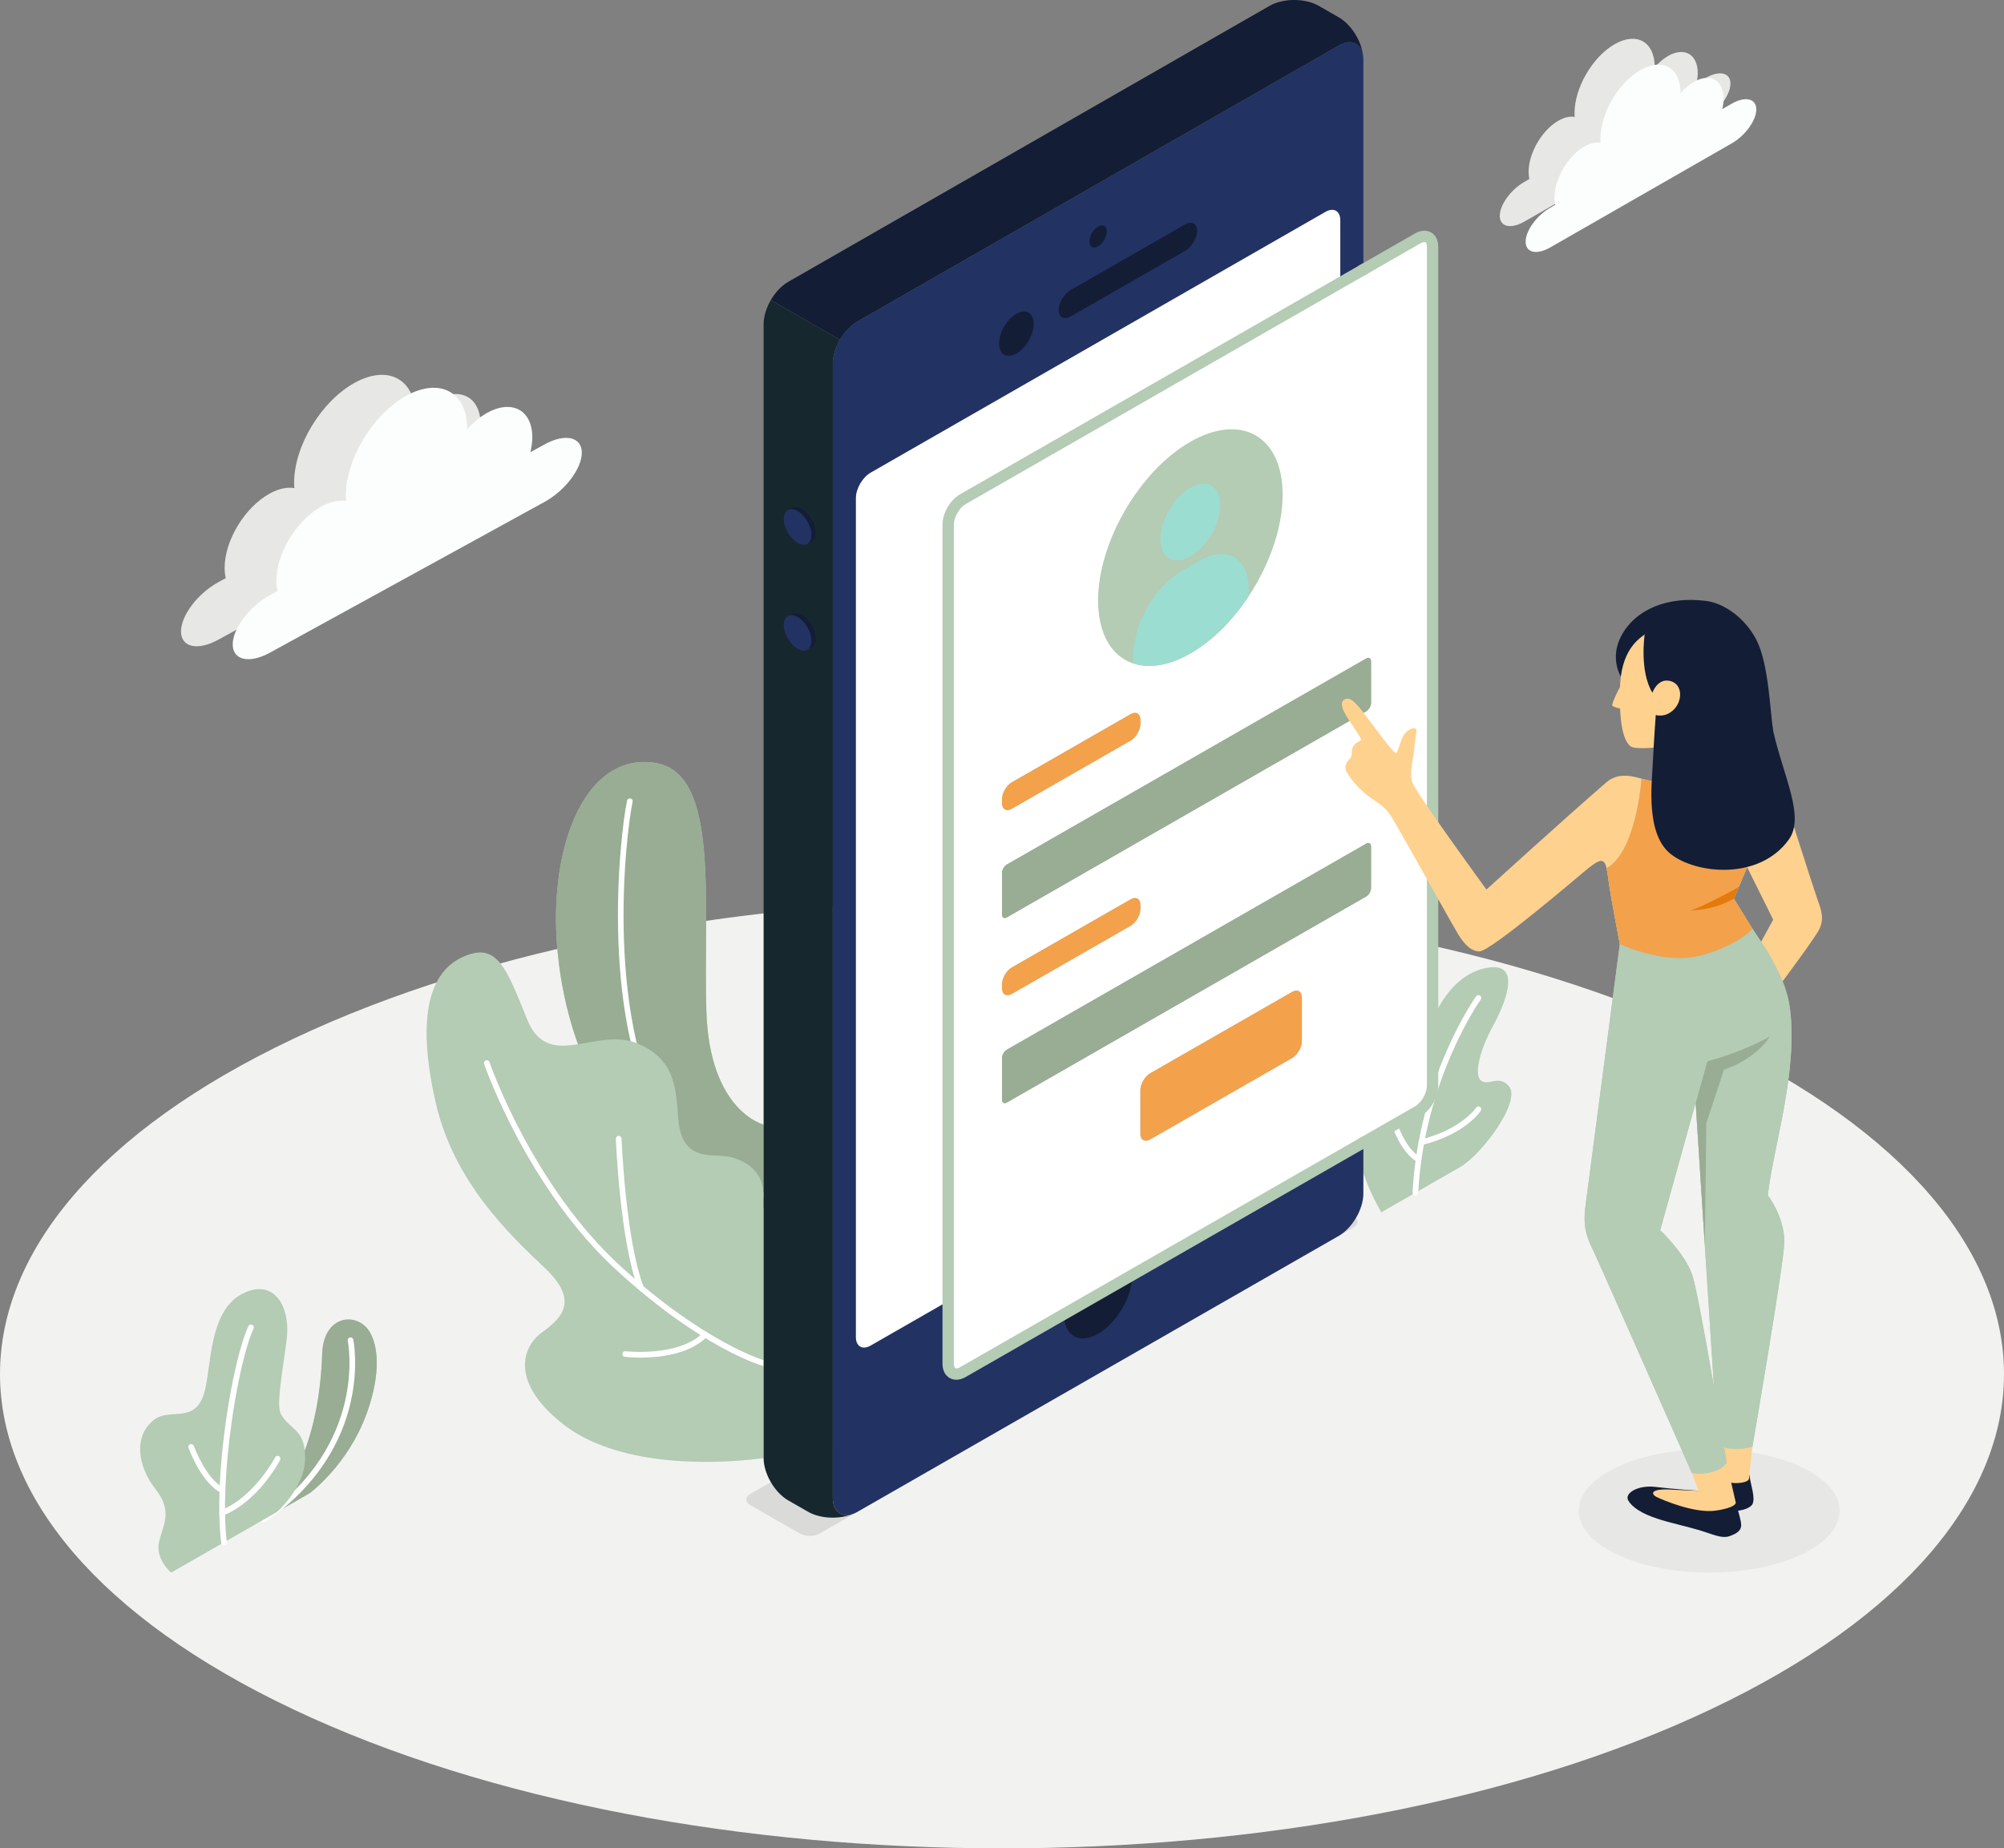 <svg width="155" height="143" viewBox="0 0 155 143" fill="none" xmlns="http://www.w3.org/2000/svg">
<rect x="0" y="0" width="155" height="143" fill="#808080" stroke="none"/>
<g clip-path="url(#clip0_1058_2345)">
<path d="M22.7 132.253C52.965 146.582 102.036 146.583 132.301 132.253C162.567 117.924 162.567 94.692 132.301 80.363C102.035 66.033 52.965 66.033 22.699 80.362C-7.566 94.691 -7.566 117.924 22.7 132.253Z" fill="#F2F3F1"/>
<path d="M125.061 120.264C129.002 122.13 135.393 122.13 139.334 120.264C143.276 118.398 143.276 115.373 139.334 113.506C135.393 111.641 129.002 111.641 125.061 113.506C121.12 115.373 121.12 118.398 125.061 120.264Z" fill="#E7E7E5"/>
<path d="M20.38 117.571L23.948 115.524C23.948 115.524 26.892 113.376 28.35 109.385C29.453 106.366 29.301 104.069 28.51 102.918C27.537 101.501 25.02 101.748 24.92 104.735C24.723 110.617 22.995 114.686 20.38 117.571Z" fill="#B4CBB4"/>
<path d="M20.38 117.571C22.995 114.686 24.723 110.617 24.92 104.735C24.982 102.881 25.975 102.083 26.953 102.083C27.55 102.083 28.141 102.381 28.51 102.918C28.904 103.491 29.139 104.349 29.14 105.438C29.141 106.536 28.904 107.87 28.35 109.385C26.892 113.376 23.948 115.524 23.948 115.524L20.38 117.571Z" fill="#98AD93"/>
<path d="M20.38 117.789C20.31 117.789 20.242 117.757 20.199 117.695C20.131 117.596 20.155 117.46 20.255 117.392C28.511 111.717 26.912 103.81 26.895 103.731C26.869 103.614 26.945 103.497 27.063 103.472C27.183 103.446 27.299 103.521 27.324 103.639C27.342 103.721 29.01 111.904 20.505 117.75C20.467 117.777 20.423 117.789 20.38 117.789Z" fill="white"/>
<path d="M13.243 121.664C13.243 121.664 12.001 120.659 12.302 119.299C12.602 117.939 13.403 116.961 12.026 115.206C10.649 113.451 10.293 111.113 11.913 109.845C13.165 108.865 15.119 110.254 15.825 107.657C16.34 105.763 16.164 101.571 18.596 100.176C21.027 98.781 22.538 100.881 22.164 103.724C21.83 106.268 21.36 108.718 21.722 109.385C22.432 110.689 23.651 110.514 23.596 112.904C23.544 115.129 21.425 116.972 21.425 116.972L13.243 121.664Z" fill="#B4CBB4"/>
<path d="M17.325 119.541C17.215 119.541 17.12 119.46 17.107 119.349C16.478 114.179 17.976 105.253 19.215 102.6C19.266 102.49 19.396 102.442 19.507 102.494C19.617 102.545 19.665 102.674 19.614 102.783C18.396 105.391 16.942 114.355 17.543 119.297C17.557 119.416 17.472 119.525 17.351 119.539L17.325 119.541Z" fill="white"/>
<path d="M17.206 115.517L17.11 115.494C15.586 114.754 14.62 112.125 14.579 112.013C14.538 111.9 14.597 111.776 14.711 111.735C14.826 111.694 14.951 111.752 14.993 111.866C15.002 111.892 15.938 114.44 17.303 115.103C17.412 115.155 17.457 115.286 17.404 115.394C17.365 115.472 17.287 115.517 17.206 115.517Z" fill="white"/>
<path d="M17.181 117.259C17.094 117.259 17.012 117.207 16.977 117.122C16.932 117.01 16.987 116.883 17.099 116.838C19.664 115.817 21.263 112.781 21.279 112.751C21.334 112.644 21.467 112.601 21.575 112.657C21.682 112.712 21.725 112.844 21.669 112.951C21.601 113.082 19.978 116.162 17.263 117.243L17.181 117.259Z" fill="white"/>
<path d="M106.841 93.788C106.841 93.788 104.921 90.702 104.735 87.343C104.55 83.984 105.292 82.59 106.31 82.189C107.329 81.789 107.406 83.022 107.932 83.752C108.458 84.483 109.522 84.065 109.915 81.793C110.308 79.522 111.75 75.671 114.733 74.937C118.027 74.126 116.26 77.965 115.433 79.463C114.606 80.96 113.961 83 114.506 83.556C115.052 84.111 115.897 83.085 116.708 84.036C117.687 85.184 114.644 89.313 112.897 90.315L106.841 93.788Z" fill="#B4CBB4"/>
<path d="M109.472 92.489L109.461 92.488C109.34 92.482 109.247 92.379 109.253 92.259C109.737 83.325 114.126 77.138 114.171 77.076C114.242 76.978 114.379 76.956 114.477 77.026C114.575 77.096 114.598 77.232 114.528 77.33C114.484 77.391 110.168 83.481 109.692 92.282C109.686 92.398 109.589 92.489 109.472 92.489Z" fill="white"/>
<path d="M109.724 89.913L109.617 89.886C108.387 89.21 107.706 87.203 107.677 87.118C107.64 87.004 107.701 86.88 107.817 86.842C107.932 86.803 108.057 86.867 108.095 86.981C108.101 87 108.75 88.911 109.83 89.504C109.936 89.562 109.975 89.695 109.916 89.8C109.876 89.873 109.801 89.913 109.724 89.913Z" fill="white"/>
<path d="M109.939 88.591C109.841 88.591 109.751 88.525 109.726 88.426C109.696 88.309 109.767 88.191 109.885 88.161C113.055 87.365 114.153 85.714 114.164 85.698C114.229 85.597 114.366 85.567 114.467 85.632C114.569 85.696 114.6 85.831 114.535 85.932C114.488 86.005 113.347 87.742 109.993 88.584L109.939 88.591Z" fill="white"/>
<path d="M59.062 87.004C59.062 87.004 54.85 85.984 54.631 78.15C54.394 69.694 55.663 59.829 50.696 59.027C45.728 58.224 42.941 64.275 43.005 71.306C43.061 77.479 45.563 90.874 59.062 93.499L59.062 87.004Z" fill="#B4CBB4"/>
<path d="M59.062 93.499C45.563 90.874 43.061 77.479 43.005 71.306C43.004 71.229 43.004 71.151 43.004 71.074C43.002 64.563 45.455 58.955 49.824 58.955C50.106 58.955 50.397 58.979 50.696 59.027C54.273 59.605 54.616 64.883 54.617 70.951C54.617 72.391 54.597 73.875 54.597 75.351C54.597 76.292 54.605 77.23 54.631 78.15C54.85 85.984 59.062 87.004 59.062 87.004L59.062 93.499Z" fill="#98AD93"/>
<path d="M59.062 92.694L59.023 92.69C55.985 92.141 53.513 90.481 51.675 87.757C46.218 79.671 47.937 64.576 48.502 61.939C48.527 61.821 48.643 61.747 48.762 61.771C48.881 61.797 48.956 61.912 48.931 62.03C48.373 64.637 46.668 79.554 52.04 87.514C53.809 90.136 56.185 91.733 59.101 92.261C59.221 92.283 59.3 92.397 59.278 92.515C59.258 92.62 59.166 92.694 59.062 92.694Z" fill="white"/>
<path d="M59.062 112.805C54.708 113.392 47.634 113.381 43.56 110.189C39.485 106.997 40.333 104.246 41.9 103.098C43.468 101.95 44.829 100.639 42.133 98.092C39.436 95.545 35.102 91.453 33.701 85.313C32.299 79.174 32.989 75.337 35.747 74.057C38.424 72.816 39.128 74.788 40.767 78.855C42.404 82.923 46.091 79.436 49.243 80.705C52.395 81.975 52.271 84.488 52.47 86.649C52.668 88.809 53.709 89.406 55.493 89.406C57.278 89.406 59.061 90.429 59.062 92.475L59.062 112.805Z" fill="#B4CBB4"/>
<path d="M59.062 105.677L59.003 105.669C58.815 105.617 54.311 104.315 47.756 98.333C40.773 91.962 37.476 82.409 37.444 82.313C37.405 82.199 37.467 82.075 37.582 82.036C37.697 81.999 37.822 82.059 37.86 82.173C37.892 82.269 41.156 91.718 48.053 98.012C54.52 103.913 59.077 105.236 59.122 105.249C59.239 105.282 59.306 105.402 59.274 105.519C59.246 105.614 59.159 105.677 59.062 105.677Z" fill="white"/>
<path d="M49.58 99.856C49.492 99.856 49.409 99.804 49.375 99.718C47.966 96.12 47.646 88.428 47.634 88.102C47.629 87.982 47.723 87.881 47.844 87.876C47.957 87.877 48.068 87.965 48.072 88.085C48.075 88.164 48.402 96.03 49.785 99.559C49.828 99.671 49.772 99.798 49.659 99.842L49.58 99.856Z" fill="white"/>
<path d="M49.543 105.032C48.86 105.032 48.388 104.978 48.331 104.971C48.211 104.957 48.125 104.849 48.139 104.729C48.153 104.61 48.262 104.521 48.383 104.539C48.424 104.542 52.51 105.001 54.388 103.1C54.472 103.013 54.612 103.013 54.698 103.097C54.785 103.181 54.786 103.319 54.701 103.405C53.327 104.796 50.974 105.032 49.543 105.032Z" fill="white"/>
<path d="M63.392 118.644L104.69 94.959C105.11 94.718 105.11 94.327 104.691 94.085L100.87 91.889C100.45 91.648 99.769 91.648 99.349 91.889L58.039 115.574C57.619 115.815 57.619 116.206 58.039 116.447L61.87 118.644C62.29 118.885 62.971 118.885 63.392 118.644Z" fill="#DADAD8"/>
<path d="M103.548 3.521L66.316 24.874C65.266 25.477 64.414 26.942 64.414 28.147V115.875C64.414 117.08 65.266 117.569 66.316 116.966L103.549 95.613C104.599 95.011 105.45 93.545 105.45 92.341L105.45 4.612C105.45 3.408 104.599 2.919 103.548 3.521Z" fill="#223263"/>
<path d="M66.316 24.874L103.548 3.521C104.488 2.983 105.266 3.318 105.421 4.256C105.278 3.132 104.497 1.884 103.548 1.34L102 0.452C100.949 -0.151 99.246 -0.151 98.196 0.452L60.964 21.805C60.439 22.106 59.963 22.623 59.618 23.215L64.971 26.285C65.315 25.692 65.791 25.176 66.316 24.874Z" fill="#131D35"/>
<path d="M59.062 112.805C59.062 114.01 59.914 115.475 60.964 116.078L62.513 116.966C63.463 117.51 64.942 117.558 65.993 117.118C65.097 117.455 64.414 116.954 64.414 115.875V28.147C64.414 27.544 64.627 26.877 64.971 26.285L59.618 23.215C59.275 23.807 59.062 24.475 59.062 25.077L59.062 112.805Z" fill="#17272E"/>
<path d="M67.34 36.567L102.525 16.387C103.155 16.026 103.666 16.319 103.666 17.042L103.667 81.958C103.667 82.681 103.155 83.56 102.525 83.921L67.34 104.101C66.71 104.462 66.199 104.169 66.199 103.446V38.53C66.199 37.807 66.709 36.928 67.34 36.567Z" fill="white"/>
<path d="M84.932 17.526C84.563 17.738 84.263 18.253 84.263 18.677C84.263 19.101 84.563 19.273 84.932 19.061C85.302 18.849 85.602 18.334 85.602 17.91C85.602 17.486 85.302 17.314 84.932 17.526Z" fill="#131D35"/>
<path d="M84.933 97.128C83.474 97.965 82.291 100 82.291 101.673C82.291 103.347 83.474 104.025 84.933 103.188C86.392 102.352 87.575 100.317 87.575 98.643C87.575 96.97 86.392 96.291 84.933 97.128Z" fill="#131D35"/>
<path d="M78.613 24.279C77.874 24.703 77.275 25.733 77.275 26.581C77.275 27.429 77.874 27.772 78.614 27.349C79.352 26.925 79.951 25.894 79.951 25.046C79.951 24.198 79.352 23.855 78.613 24.279Z" fill="#131D35"/>
<path d="M81.885 23.991C81.885 24.556 82.311 24.77 82.836 24.469L91.639 19.421C92.164 19.119 92.59 18.417 92.59 17.852C92.59 17.287 92.164 17.073 91.639 17.374L82.836 22.423C82.311 22.724 81.885 23.426 81.885 23.991Z" fill="#131D35"/>
<path d="M62.023 39.376C62.614 39.715 63.094 40.539 63.094 41.218C63.094 41.896 62.614 42.17 62.023 41.831C61.432 41.492 60.952 40.668 60.952 39.989C60.952 39.311 61.432 39.036 62.023 39.376Z" fill="#131D35"/>
<path d="M62.023 47.568C62.614 47.907 63.094 48.732 63.094 49.41C63.094 50.088 62.614 50.363 62.023 50.024C61.432 49.685 60.952 48.86 60.952 48.182C60.952 47.504 61.432 47.229 62.023 47.568Z" fill="#131D35"/>
<path d="M61.693 39.539C62.284 39.879 62.763 40.704 62.763 41.382C62.763 42.06 62.284 42.334 61.693 41.995C61.101 41.657 60.622 40.832 60.622 40.154C60.622 39.475 61.101 39.2 61.693 39.539Z" fill="#223263"/>
<path d="M61.693 47.732C62.284 48.071 62.763 48.896 62.763 49.574C62.763 50.252 62.284 50.527 61.693 50.188C61.101 49.849 60.622 49.024 60.622 48.346C60.622 47.668 61.101 47.393 61.693 47.732Z" fill="#223263"/>
<path d="M110.803 19.095C110.803 18.372 110.293 18.079 109.662 18.44L105.45 20.855L74.477 38.619C73.847 38.981 73.336 39.859 73.336 40.582L73.336 105.498C73.336 106.221 73.847 106.514 74.477 106.153L105.461 88.382L109.662 85.974C110.293 85.612 110.804 84.733 110.804 84.011L110.803 19.095Z" fill="white"/>
<path d="M110.803 19.095H111.023C111.023 18.803 110.95 18.55 110.799 18.362C110.65 18.172 110.417 18.065 110.172 18.067C109.97 18.067 109.761 18.132 109.552 18.251L105.341 20.666L74.367 38.43C74.008 38.637 73.703 38.974 73.48 39.356C73.258 39.739 73.117 40.17 73.116 40.582L73.117 105.498C73.117 105.79 73.189 106.043 73.34 106.231C73.489 106.421 73.722 106.528 73.967 106.526C74.169 106.525 74.378 106.461 74.587 106.342L105.571 88.571L109.772 86.163C110.131 85.956 110.436 85.619 110.659 85.237C110.882 84.854 111.022 84.423 111.023 84.011L111.023 19.095H110.803H110.584L110.584 84.011C110.585 84.321 110.47 84.691 110.279 85.019C110.089 85.347 109.823 85.631 109.552 85.785L105.352 88.194L74.368 105.964C74.21 106.054 74.073 106.09 73.967 106.09C73.839 106.087 73.756 106.046 73.683 105.959C73.612 105.872 73.556 105.72 73.556 105.498L73.555 40.582C73.554 40.272 73.669 39.902 73.86 39.575C74.05 39.246 74.316 38.962 74.587 38.808L105.56 21.044L109.772 18.629C109.929 18.538 110.066 18.503 110.172 18.503C110.3 18.506 110.383 18.547 110.456 18.633C110.528 18.721 110.584 18.873 110.584 19.095H110.803Z" fill="#B4CBB4"/>
<path d="M73.967 106.526C73.821 106.526 73.683 106.491 73.561 106.421C73.274 106.257 73.117 105.929 73.117 105.498L73.116 40.582C73.116 39.778 73.666 38.832 74.367 38.43L105.341 20.666L105.56 21.044L74.587 38.808C74.028 39.129 73.555 39.941 73.555 40.582L73.556 105.498C73.556 105.763 73.638 105.961 73.78 106.043C73.923 106.125 74.137 106.096 74.368 105.964L105.352 88.194L105.571 88.571L74.587 106.341C74.372 106.465 74.162 106.526 73.967 106.526Z" fill="#B4CBB4"/>
<path d="M73.967 106.526V106.308C73.856 106.308 73.759 106.283 73.67 106.232H73.67C73.567 106.173 73.488 106.087 73.429 105.966C73.371 105.845 73.336 105.687 73.336 105.498L73.336 40.582C73.335 40.229 73.46 39.823 73.669 39.465C73.877 39.105 74.168 38.795 74.477 38.619C74.152 38.807 73.876 39.116 73.671 39.466C73.468 39.817 73.337 40.209 73.336 40.582L73.336 105.498C73.336 105.653 73.359 105.795 73.411 105.922C73.463 106.048 73.547 106.161 73.67 106.232C73.762 106.285 73.865 106.307 73.967 106.307C74.138 106.306 74.308 106.249 74.477 106.153L74.477 106.153L105.272 88.492L105.382 88.68L105.571 88.571L105.461 88.382L74.477 106.152L74.477 106.153C74.289 106.261 74.115 106.309 73.967 106.308V106.526V106.745C74.209 106.745 74.456 106.669 74.697 106.53L105.872 88.651L105.432 87.896L74.258 105.775C74.138 105.844 74.032 105.872 73.967 105.871L73.89 105.855H73.89C73.871 105.844 73.843 105.817 73.817 105.757C73.793 105.697 73.775 105.608 73.775 105.498L73.775 40.582C73.774 40.315 73.879 39.98 74.052 39.684C74.223 39.387 74.462 39.13 74.696 38.997L105.86 21.124L105.421 20.368L74.257 38.241C73.864 38.468 73.53 38.831 73.288 39.246C73.048 39.662 72.897 40.131 72.897 40.582L72.897 105.498C72.897 105.74 72.941 105.962 73.033 106.154C73.124 106.345 73.267 106.505 73.45 106.61H73.451C73.608 106.701 73.785 106.745 73.967 106.745V106.526Z" fill="#B4CBB4"/>
<path d="M105.571 88.571L105.352 88.194L109.552 85.785C110.111 85.464 110.584 84.652 110.584 84.011L110.584 19.095C110.584 18.83 110.502 18.632 110.359 18.55C110.217 18.468 110.003 18.496 109.772 18.629L105.56 21.044L105.341 20.666L109.552 18.251C109.927 18.036 110.292 18.007 110.579 18.172C110.865 18.336 111.023 18.664 111.023 19.095L111.023 84.011C111.023 84.815 110.474 85.76 109.772 86.163L105.571 88.571Z" fill="#B4CBB4"/>
<path d="M105.571 88.571L105.761 88.462L105.652 88.274L109.662 85.974C109.987 85.786 110.264 85.477 110.468 85.127C110.671 84.776 110.802 84.384 110.804 84.011L110.803 19.095C110.803 18.94 110.78 18.797 110.728 18.671C110.676 18.545 110.592 18.432 110.469 18.361C110.377 18.308 110.274 18.286 110.172 18.286C110.001 18.287 109.831 18.344 109.662 18.44C109.85 18.332 110.025 18.284 110.172 18.284C110.283 18.285 110.38 18.31 110.469 18.361C110.572 18.42 110.651 18.506 110.71 18.627C110.768 18.748 110.803 18.905 110.803 19.095L110.804 84.011C110.804 84.363 110.68 84.769 110.47 85.128C110.262 85.488 109.971 85.798 109.662 85.974L105.462 88.382L105.571 88.571L105.681 88.76L109.882 86.352C110.275 86.125 110.609 85.761 110.851 85.346C111.092 84.93 111.242 84.462 111.243 84.011L111.243 19.095C111.242 18.853 111.198 18.631 111.106 18.439C111.015 18.248 110.872 18.088 110.689 17.983C110.531 17.893 110.354 17.848 110.172 17.848C109.93 17.848 109.682 17.924 109.442 18.062L105.041 20.586L105.48 21.343L109.881 18.818C110.001 18.749 110.107 18.722 110.172 18.722L110.249 18.739C110.268 18.75 110.296 18.776 110.322 18.836C110.346 18.896 110.364 18.985 110.364 19.095L110.365 84.011C110.365 84.278 110.261 84.613 110.088 84.909C109.916 85.206 109.677 85.463 109.443 85.596L105.052 88.114L105.491 88.869L105.681 88.76L105.571 88.571Z" fill="#B4CBB4"/>
<path d="M92.069 34.18C96.011 31.919 99.206 33.752 99.206 38.273C99.206 42.794 96.011 48.291 92.069 50.552C88.128 52.812 84.933 50.98 84.933 46.459C84.933 41.938 88.128 36.44 92.069 34.18Z" fill="#B4CBB4"/>
<path d="M92.069 37.738C93.348 37.005 94.385 37.599 94.385 39.066C94.385 40.533 93.348 42.316 92.069 43.05C90.791 43.783 89.754 43.188 89.754 41.721C89.754 40.255 90.791 38.471 92.069 37.738Z" fill="#B4CBB4"/>
<path d="M96.582 45.559C96.582 43.149 94.879 42.172 92.779 43.377L91.465 44.13C89.365 45.335 87.661 48.265 87.661 50.675V51.323C88.876 51.724 90.404 51.507 92.069 50.552C93.782 49.57 95.353 47.976 96.582 46.118V45.559Z" fill="#B4CBB4"/>
<path d="M91.035 43.363C90.275 43.363 89.754 42.762 89.754 41.721C89.754 40.255 90.791 38.471 92.069 37.738C92.441 37.525 92.792 37.424 93.104 37.424C93.863 37.424 94.385 38.026 94.385 39.066C94.385 40.533 93.348 42.316 92.069 43.05C91.698 43.263 91.346 43.363 91.035 43.363Z" fill="#9CDDD1"/>
<path d="M88.895 51.514C88.457 51.514 88.043 51.45 87.661 51.323V50.675C87.661 48.265 89.365 45.335 91.465 44.13L92.779 43.377C93.389 43.027 93.966 42.861 94.477 42.861C95.725 42.861 96.582 43.849 96.582 45.559V46.118C95.353 47.976 93.782 49.57 92.069 50.552C90.928 51.206 89.851 51.514 88.895 51.514Z" fill="#9CDDD1"/>
<path d="M78.261 60.522L87.444 55.255C87.865 55.014 88.205 55.21 88.205 55.692V55.993C88.205 56.475 87.865 57.061 87.444 57.302L78.261 62.568C77.841 62.81 77.5 62.614 77.5 62.132V61.831C77.5 61.349 77.841 60.763 78.261 60.522Z" fill="#B4CBB4"/>
<path d="M77.921 62.672C77.671 62.672 77.5 62.474 77.5 62.132V61.831C77.5 61.349 77.841 60.763 78.261 60.522L87.444 55.255C87.566 55.185 87.682 55.152 87.784 55.152C88.034 55.152 88.205 55.35 88.205 55.692V55.993C88.205 56.475 87.865 57.061 87.444 57.302L78.261 62.568C78.139 62.639 78.023 62.672 77.921 62.672Z" fill="#F3A14B"/>
<path d="M77.88 66.879L105.666 50.944C105.876 50.824 106.046 50.922 106.046 51.162V54.383C106.046 54.624 105.876 54.917 105.666 55.037L77.88 70.972C77.67 71.093 77.5 70.996 77.5 70.755V67.534C77.5 67.293 77.67 67 77.88 66.879Z" fill="#B4CBB4"/>
<path d="M77.71 71.024C77.586 71.024 77.5 70.925 77.5 70.755V67.534C77.5 67.293 77.67 67 77.88 66.879L105.666 50.944C105.727 50.909 105.785 50.893 105.836 50.893C105.961 50.893 106.046 50.991 106.046 51.162V54.383C106.046 54.624 105.876 54.917 105.666 55.037L105.467 55.151C104.947 54.49 104.566 54.053 104.221 54.053C104.125 54.053 104.032 54.087 103.939 54.159C103.613 54.414 103.85 54.966 104.384 55.773L77.88 70.972C77.819 71.008 77.762 71.024 77.71 71.024Z" fill="#98AD93"/>
<path d="M78.261 74.847L87.444 69.581C87.865 69.339 88.205 69.535 88.205 70.017V70.318C88.205 70.8 87.865 71.386 87.444 71.627L78.261 76.894C77.841 77.135 77.5 76.939 77.5 76.457V76.156C77.5 75.674 77.841 75.089 78.261 74.847Z" fill="#B4CBB4"/>
<path d="M77.921 76.997C77.671 76.997 77.5 76.799 77.5 76.457V76.156C77.5 75.674 77.841 75.089 78.261 74.847L87.444 69.581C87.566 69.51 87.682 69.477 87.784 69.477C88.034 69.477 88.205 69.675 88.205 70.017V70.318C88.205 70.8 87.865 71.386 87.444 71.627L78.261 76.894C78.139 76.964 78.023 76.997 77.921 76.997Z" fill="#F3A14B"/>
<path d="M77.88 81.205L105.666 65.269C105.876 65.149 106.046 65.246 106.046 65.488V68.708C106.046 68.949 105.876 69.242 105.666 69.362L77.88 85.298C77.67 85.418 77.5 85.321 77.5 85.08V81.859C77.5 81.618 77.67 81.325 77.88 81.205Z" fill="#B4CBB4"/>
<path d="M77.71 85.349C77.586 85.349 77.5 85.251 77.5 85.08V81.859C77.5 81.618 77.67 81.325 77.88 81.205L105.666 65.269C105.727 65.235 105.785 65.218 105.836 65.218C105.961 65.218 106.046 65.317 106.046 65.488V68.708C106.046 68.949 105.876 69.242 105.666 69.362L77.88 85.298C77.819 85.333 77.762 85.349 77.71 85.349Z" fill="#98AD93"/>
<path d="M88.966 83.033L99.934 76.744C100.354 76.502 100.694 76.698 100.694 77.18V80.55C100.694 81.032 100.354 81.618 99.934 81.859L88.966 88.15C88.546 88.39 88.205 88.195 88.205 87.713V84.342C88.205 83.86 88.546 83.274 88.966 83.033Z" fill="#B4CBB4"/>
<path d="M88.626 88.252C88.377 88.252 88.205 88.055 88.205 87.713V84.342C88.205 83.86 88.546 83.274 88.966 83.033L99.934 76.744C100.056 76.673 100.171 76.64 100.273 76.64C100.523 76.64 100.694 76.838 100.694 77.18V80.55C100.694 81.032 100.354 81.618 99.934 81.859L88.966 88.15C88.844 88.219 88.728 88.252 88.626 88.252Z" fill="#F3A14B"/>
<path d="M114.968 68.819C114.968 68.819 109.572 61.425 109.243 60.545C108.994 59.882 109.26 58.895 109.321 58.437C109.383 57.978 109.472 56.957 109.549 56.673C109.683 56.178 109.036 56.279 108.673 56.73C108.302 57.192 108.183 58.093 107.998 58.241C107.813 58.389 106.371 56.309 105.619 55.346C104.867 54.383 104.397 53.803 103.939 54.159C103.61 54.417 103.855 54.977 104.4 55.798C104.946 56.617 105.187 56.998 105.269 57.173C105.352 57.35 104.903 57.364 104.661 57.734C104.472 58.022 104.648 58.49 104.398 58.713C104.148 58.936 103.914 59.337 104.189 59.789C104.539 60.364 105.24 61.187 106.046 61.742C106.853 62.298 107.181 62.493 107.656 63.248C108.132 64.003 112.432 71.714 112.72 72.177C113.008 72.639 113.569 73.582 114.417 73.609C115.265 73.636 122.204 67.701 122.561 67.405C123.705 66.458 124.065 66.319 124.263 67.172C124.325 67.439 124.365 67.744 124.408 68.088C124.545 69.168 125.286 73.034 125.286 73.034C125.286 73.034 128.795 74.724 131.685 73.891C134.575 73.058 135.544 71.859 135.544 71.859L134.098 69.519C134.492 68.553 136.309 64.647 136.88 61.909L127.832 60.458C127.646 60.417 127.35 60.344 126.971 60.245C126.474 60.114 125.225 59.679 124.262 60.511C121.148 63.201 114.968 68.819 114.968 68.819Z" fill="#FFD18E"/>
<path d="M132.906 114.167L131.284 116.406C131.284 116.406 132.035 116.844 133.64 116.904C135.091 116.959 135.491 116.486 135.544 116.373C135.789 115.85 135.407 114.908 135.302 114.099L132.906 114.167Z" fill="#131D35"/>
<path d="M131.375 115.332C131.375 115.332 129.41 115.207 128.051 115.037C126.691 114.867 125.616 115.526 125.936 116.082C126.255 116.637 127.003 117.1 128.168 117.489C129.166 117.822 130.362 118.065 131.404 118.375C132.471 118.692 133.155 119.055 133.76 118.849C134.434 118.618 134.724 118.35 134.666 117.862C134.609 117.375 134.12 115.804 134.12 115.804L131.375 115.332Z" fill="#131D35"/>
<path d="M135.544 111.918C135.544 111.918 135.298 113.951 135.279 114.388C135.26 114.825 133.281 114.965 132.906 114.167L132.845 111.681L135.544 111.918Z" fill="#FFD18E"/>
<path d="M133.548 113.169L134.256 116.254C134.256 116.254 134.323 116.631 132.705 116.87C131.087 117.11 128.55 116.03 128.118 115.81C127.686 115.59 127.635 115.154 129.224 115.241C130.812 115.329 131.376 115.332 131.376 115.332L130.86 113.964L133.548 113.169Z" fill="#FFD18E"/>
<path d="M136.88 61.909L137.998 61.602C137.998 61.602 140.342 68.961 140.6 69.67C140.859 70.379 141.151 71.134 140.648 72.011C140.047 73.055 136.88 77.257 136.88 77.257L134.87 75.303L137.15 71.152L135.133 67.091L136.88 61.909Z" fill="#FFD18E"/>
<path d="M125.364 52.343C125.364 52.343 124.467 50.917 125.412 49.171C126.525 47.114 129.014 46.11 131.976 46.495C133.344 46.673 134.959 47.789 135.844 49.493C136.818 51.364 136.909 55.135 137.15 56.56L125.364 52.343Z" fill="#131D35"/>
<path d="M125.297 53.148C125.297 53.148 124.593 54.479 124.715 54.6C124.837 54.721 125.306 54.819 125.306 54.819L125.297 53.148Z" fill="#FFD18E"/>
<path d="M127.432 48.941C126.667 49.436 125.35 50.343 125.292 53.333C125.233 56.403 125.669 57.392 126.126 57.748C126.434 57.988 128.238 57.867 129.013 57.686C129.787 57.505 132.015 56.412 132.817 54.75C133.759 52.795 133.569 49.932 132.165 49.101C130.191 47.931 128.08 48.521 127.432 48.941Z" fill="#FFD18E"/>
<path d="M135.544 71.859C136.898 73.953 138.186 75.798 138.46 78.151C139.041 83.12 137.137 88.801 136.734 92.476C136.734 92.476 138.012 94.126 138.011 96.066C138.01 97.585 135.544 111.918 135.544 111.918C135.544 111.918 133.751 112.461 132.845 111.681L131.15 85.313L132.043 82.103L135.544 71.859Z" fill="#B4CBB4"/>
<path d="M134.25 112.102C133.951 112.102 133.637 112.067 133.351 111.966C133.17 110.869 132.882 109.141 132.562 107.282L131.15 85.314L131.858 96.325L131.976 86.882L133.342 82.755C135.964 81.849 136.88 80.197 136.88 80.197C134.517 81.509 132.043 82.103 132.043 82.103C135.919 80.958 137.186 79.314 137.633 76.974C137.667 76.793 137.683 76.612 137.683 76.43C137.684 75.751 137.462 75.072 137.152 74.434C137.805 75.6 138.302 76.791 138.46 78.151C138.536 78.801 138.57 79.463 138.57 80.132C138.568 84.573 137.084 89.282 136.734 92.476C136.734 92.476 138.012 94.126 138.011 96.066C138.01 97.585 135.544 111.918 135.544 111.918C135.544 111.918 134.937 112.102 134.25 112.102ZM135.781 72.225C135.694 72.096 135.614 71.974 135.544 71.859C135.623 71.982 135.702 72.104 135.781 72.225Z" fill="#B4CBB4"/>
<path d="M131.15 85.313L132.043 82.103C132.043 82.103 134.517 81.509 136.88 80.197C136.88 80.197 135.964 81.849 133.342 82.755L131.976 86.882L131.858 96.325L131.15 85.313Z" fill="#B4CBB4"/>
<path d="M131.858 96.325L131.15 85.314L132.043 82.103C132.043 82.103 134.517 81.509 136.88 80.197C136.88 80.197 135.964 81.849 133.342 82.755L131.976 86.882L131.858 96.325Z" fill="#98AD93"/>
<path d="M135.544 71.859C136.269 73.034 138 75.044 137.633 76.974C137.186 79.314 135.919 80.958 132.043 82.103L128.407 95.181C128.407 95.181 130.3 96.942 130.879 98.615C131.457 100.289 133.548 113.169 133.548 113.169C133.548 113.169 132.902 114.218 130.86 113.964C130.86 113.964 123.74 97.81 123.237 96.77C122.734 95.73 122.408 94.952 122.634 93.258C122.861 91.564 125.286 73.034 125.286 73.034L135.544 71.859Z" fill="#B4CBB4"/>
<path d="M131.473 114.003C131.285 114.003 131.08 113.991 130.86 113.964C130.86 113.964 123.74 97.81 123.237 96.77C122.845 95.959 122.561 95.308 122.561 94.258C122.561 93.961 122.584 93.632 122.634 93.258C122.861 91.564 125.286 73.034 125.286 73.034C125.286 73.034 127.545 74.122 129.93 74.122C130.519 74.122 131.114 74.056 131.685 73.891C134.575 73.058 135.544 71.859 135.544 71.859C136.2 72.924 137.685 74.674 137.683 76.43C137.683 76.612 137.667 76.793 137.633 76.974C137.186 79.314 135.919 80.958 132.043 82.103L131.15 85.314L128.407 95.181C128.407 95.181 130.3 96.942 130.879 98.615C131.457 100.289 133.548 113.169 133.548 113.169C133.548 113.169 133.034 114.003 131.473 114.003Z" fill="#B4CBB4"/>
<path d="M136.88 61.909L127.832 60.458C127.646 60.417 127.348 60.343 126.97 60.244L126.969 60.244C126.969 60.244 126.583 65.879 124.263 67.172H124.262C124.317 67.441 124.365 67.743 124.408 68.088C124.546 69.168 125.286 73.034 125.286 73.034C125.286 73.034 128.796 74.724 131.685 73.891C134.575 73.058 135.544 71.859 135.544 71.859L134.098 69.519C134.492 68.553 136.309 64.647 136.88 61.909Z" fill="#B4CBB4"/>
<path d="M129.93 74.122C127.545 74.122 125.286 73.034 125.286 73.034C125.286 73.034 124.546 69.168 124.408 68.088C124.365 67.743 124.317 67.441 124.262 67.172H124.263C126.583 65.879 126.969 60.244 126.969 60.244L126.97 60.244C127.348 60.343 127.646 60.417 127.832 60.458L136.88 61.909C136.546 63.51 135.785 65.513 135.133 67.091C134.67 68.212 134.262 69.118 134.098 69.519L135.544 71.859C135.544 71.859 134.575 73.058 131.685 73.891C131.114 74.056 130.519 74.122 129.93 74.122Z" fill="#F3A14B"/>
<path d="M134.493 68.599C134.456 68.684 131.584 70.212 130.731 70.446C132.076 70.38 133.194 70.066 134.098 69.519L134.493 68.599Z" fill="#E47A0C"/>
<path d="M127.206 49.092C127.206 49.092 126.785 51.929 127.806 53.593C127.806 53.593 128.19 52.463 129.156 52.679C130.128 52.897 130.169 54.151 129.493 54.862C128.818 55.573 128.066 55.316 128.066 55.316C128.066 55.316 127.915 57.367 127.833 59.086C127.754 60.743 127.289 64.553 129.237 66.084C131.185 67.616 136.066 68.133 138.354 64.956C139.628 63.188 137.936 60.064 137.15 56.56C136.427 53.339 136.02 48.566 132.579 47.8C129.139 47.034 127.206 49.092 127.206 49.092Z" fill="#131D35"/>
<path d="M131.94 6.023L131.214 6.439C131.272 6.174 131.313 5.911 131.313 5.657C131.313 4.197 130.282 3.606 129.009 4.336C128.639 4.548 128.294 4.855 127.984 5.211L127.985 5.2C127.985 3.235 126.596 2.438 124.883 3.421C123.17 4.403 121.781 6.793 121.781 8.758C121.781 8.858 121.787 8.953 121.794 9.047C121.432 8.982 120.999 9.071 120.534 9.338C119.261 10.068 118.23 11.842 118.23 13.302C118.23 13.503 118.251 13.685 118.288 13.852L117.902 14.074C116.851 14.676 116 15.852 116 16.699C116 17.547 116.851 17.746 117.902 17.144L131.94 9.093C132.99 8.49 133.842 7.315 133.842 6.467C133.842 5.619 132.99 5.42 131.94 6.023Z" fill="#E7E7E5"/>
<path d="M133.94 8.023L133.214 8.439C133.272 8.174 133.313 7.911 133.313 7.657C133.313 6.197 132.282 5.606 131.009 6.336C130.639 6.548 130.294 6.855 129.984 7.211L129.985 7.2C129.985 5.235 128.596 4.438 126.883 5.421C125.17 6.403 123.781 8.793 123.781 10.758C123.781 10.858 123.787 10.953 123.794 11.047C123.432 10.982 122.999 11.071 122.534 11.338C121.261 12.068 120.23 13.842 120.23 15.302C120.23 15.503 120.251 15.685 120.288 15.852L119.902 16.074C118.851 16.676 118 17.852 118 18.699C118 19.547 118.851 19.746 119.902 19.144L133.94 11.093C134.99 10.49 135.842 9.315 135.842 8.467C135.842 7.619 134.99 7.42 133.94 8.023Z" fill="#FCFDFD"/>
<path d="M38.122 33.381L37.024 33.984C37.111 33.599 37.174 33.218 37.174 32.851C37.174 30.735 35.613 29.878 33.687 30.936C33.127 31.244 32.605 31.688 32.136 32.203L32.137 32.188C32.137 29.34 30.036 28.186 27.443 29.61C24.851 31.034 22.749 34.496 22.749 37.344C22.749 37.489 22.757 37.626 22.769 37.762C22.22 37.669 21.566 37.797 20.862 38.184C18.935 39.242 17.375 41.813 17.375 43.928C17.375 44.22 17.407 44.484 17.463 44.726L16.878 45.047C15.288 45.92 14 47.623 14 48.852C14 50.08 15.288 50.368 16.878 49.495L38.122 37.829C39.711 36.956 41 35.253 41 34.024C41 32.796 39.711 32.507 38.122 33.381Z" fill="#E7E7E5"/>
<path d="M42.122 34.381L41.024 34.984C41.111 34.599 41.174 34.218 41.174 33.851C41.174 31.735 39.613 30.878 37.687 31.936C37.127 32.244 36.605 32.688 36.136 33.203L36.137 33.188C36.137 30.34 34.036 29.186 31.443 30.61C28.851 32.034 26.749 35.496 26.749 38.344C26.749 38.489 26.757 38.626 26.769 38.762C26.22 38.669 25.566 38.797 24.862 39.184C22.935 40.242 21.375 42.813 21.375 44.928C21.375 45.22 21.407 45.484 21.463 45.726L20.878 46.047C19.288 46.92 18 48.623 18 49.852C18 51.08 19.288 51.368 20.878 50.495L42.122 38.829C43.711 37.956 45 36.253 45 35.024C45 33.796 43.711 33.507 42.122 34.381Z" fill="#FCFDFD"/>
</g>
<defs>
<clipPath id="clip0_1058_2345">
<rect width="155" height="143" fill="white"/>
</clipPath>
</defs>
</svg>
